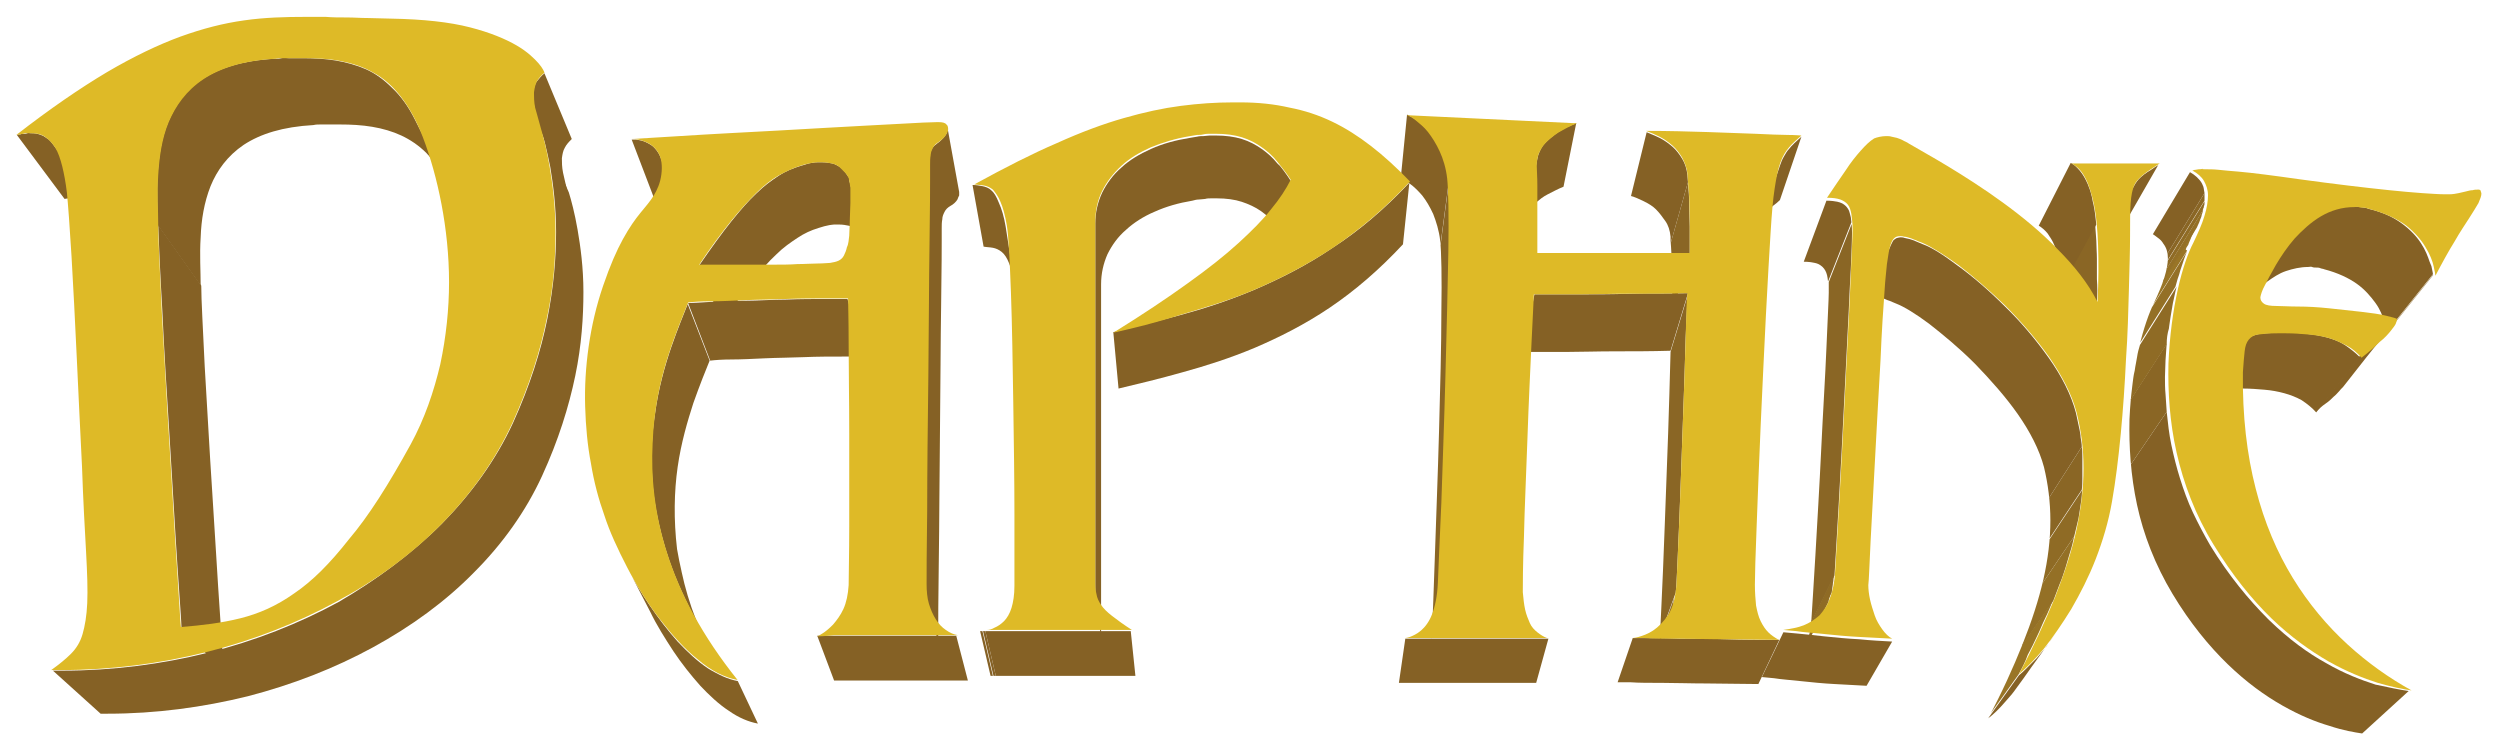 <svg enable-background="new 0 0 429.8 129.2" viewBox="0 0 429.8 129.2" xmlns="http://www.w3.org/2000/svg" xmlns:xlink="http://www.w3.org/1999/xlink"><clipPath id="a"><path d="m93.6 12.6 4.7 11.3c-.5.5-.9.9-1.2 1.5-.3.5-.4 1.1-.5 1.8 0 .7 0 1.5.2 2.5s.5 2.1.8 3.4l-4.8-11c-.4-1.4-.7-2.5-.9-3.5s-.3-1.8-.2-2.6c0-.7.2-1.3.5-1.9.5-.6.9-1.1 1.4-1.5z"/></clipPath><clipPath id="b"><path d="m9.1 24.8c2.7 3.6 5.4 7.3 8.1 10.9-.2-.3-.5-.6-.8-.8s-.6-.4-.9-.6-.7-.3-1-.3c-.4-.1-.8-.1-1.2-.1-.2 0-.3 0-.5 0s-.4 0-.5.1c-.2 0-.4.1-.6.1s-.4.1-.6.1l-8.2-11c.2-.1.4-.1.6-.1.2-.1.4-.1.6-.1s.4 0 .6-.1.4 0 .5 0c.4 0 .8 0 1.2.1s.7.2 1.1.4l.9.6c.2.2.5.5.7.8z"/></clipPath><clipPath id="c"><path d="m113.5 26.9c1.3 3.6 2.6 7.2 4 10.8-.3-.7-.7-1.2-1.1-1.6-.5-.4-1-.7-1.5-.8-.5-.2-1-.3-1.4-.3s-.6 0-.7 0l-4.2-11h.7s.9.1 1.4.3 1.1.5 1.6.9c.5.5.9 1 1.2 1.7z"/></clipPath><clipPath id="d"><path d="m71.3 20.5c1.9 3.7 3.7 7.4 5.6 11-1.1-2.1-2.3-3.8-3.6-5.2-1.3-1.3-2.8-2.3-4.3-3s-3.2-1.2-5-1.5-3.6-.4-5.6-.4c-.4 0-.7 0-1.1 0s-.7 0-1.1 0-.8 0-1.1 0c-.4 0-.8 0-1.2.1-5.3.3-9.1 1.5-12 3.4-2.8 1.9-4.6 4.4-5.7 7.1-1.1 2.8-1.6 5.8-1.7 8.8-.2 3 0 5.8 0 8.3l-7.4-10.4c0-2.5-.2-5.5 0-8.6s.6-6.2 1.8-9.1 3-5.5 5.9-7.4 6.9-3.2 12.4-3.5c.4 0 .8 0 1.2-.1s.8 0 1.2 0 .8 0 1.2 0 .8 0 1.1 0c2 0 4 .1 5.8.4s3.6.8 5.2 1.5 3.1 1.8 4.5 3.2c1.5 1.4 2.8 3.2 3.9 5.4z"/></clipPath><clipPath id="e"><path d="m146 31c.9 3.5 1.8 7.1 2.7 10.6v-.1-.1-.1-.1c-.2-.3-.4-.7-.6-1-.3-.3-.6-.6-.9-.8s-.8-.5-1.3-.6-1-.2-1.7-.2c-.2 0-.5 0-.8 0s-.6.1-.8.1c-.3.1-.6.1-.9.2s-.7.2-1 .3c-1.3.4-2.4.9-3.6 1.7s-2.4 1.6-3.7 2.9c-1.3 1.2-2.7 2.8-4.2 4.7s-3.2 4.3-5.2 7.1l-3.7-10.1c2-2.9 3.8-5.4 5.4-7.4s3-3.6 4.4-4.9c1.3-1.3 2.6-2.2 3.8-3s2.5-1.3 3.8-1.7c.4-.1.7-.2 1-.3s.7-.2 1-.2c.3-.1.6-.1.9-.1h.8c.7 0 1.2.1 1.7.2s.9.4 1.3.6.7.6.9.9.5.7.7 1v.1s0 .1 0 .1 0 .1 0 .1z"/></clipPath><clipPath id="f"><path d="m145.7 51.4 2.7 9.9c-.3 0-.5 0-.8 0s-.6 0-.9 0-.6 0-.9 0-.6 0-.9 0c-2.1 0-4.4 0-6.7.1s-4.6.1-6.7.2-4.1.2-5.7.2-2.9.1-3.7.2l-3.8-9.9c.8 0 2.2-.1 3.9-.2s3.8-.2 6-.2 4.6-.2 7-.2c2.4-.1 4.8-.1 7-.1h.9.9.9z"/></clipPath><clipPath id="g"><path d="m121.6 110.9c-.6-1.3-1.3-2.6-1.9-3.9-.7-1.3-1.3-2.7-2-4-2.9-6-4.5-11.8-5.3-17.1-.7-5.3-.6-10.3.1-14.7.6-4.4 1.7-8.3 2.8-11.5s2.2-5.8 2.9-7.5l3.8 9.8c-.7 1.7-1.7 4.2-2.8 7.3-1 3.1-2.1 6.8-2.7 11s-.7 9-.1 14.1c.9 5.2 2.4 10.7 5.2 16.5z"/></clipPath><clipPath id="h"><path d="m162.9 22c.7 3.7 1.3 7.3 2 11v.6c-.1.2-.2.4-.3.7-.1.2-.3.4-.5.6s-.5.4-.7.5c-.5.3-.8.6-1 1s-.4.8-.4 1.3c-.1.5-.1 1-.1 1.6v2.1s0 5-.1 11.1c-.1 6-.1 13.9-.2 21.7-.1 7.9-.1 15.9-.2 22.2s-.1 11-.1 12.1v.9s0 .6.1.9.1.6.1.8.1.5.2.8c0-.1-.1-.3-.1-.4-.3-1.2-.6-2.3-1-3.5-.4-1.3-.7-2.7-1.1-4-.1-.3-.1-.5-.2-.8s-.1-.6-.1-.8-.1-.6-.1-.9 0-.6 0-.9c0-1.2.1-6.1.1-12.6.1-6.6.1-14.9.2-23.1s.1-16.3.2-22.6.1-10.7.1-11.5 0-1.5 0-2.2c0-.6 0-1.2.1-1.7s.2-.9.4-1.3.6-.7 1-1c.3-.2.5-.4.7-.6s.4-.4.6-.7c.2-.2.3-.5.3-.7s.2-.4.1-.6z"/></clipPath><clipPath id="i"><path d="m27.2 38.7 7.4 10.4c0 2.4.3 7.6.6 14 .4 6.4.8 14.2 1.3 21.7s.9 14.9 1.3 20.5.6 9.6.7 10.3l-7.3-7.7c0-.7-.3-4.8-.7-10.7s-.8-13.5-1.3-21.3c-.5-7.9-1-15.9-1.3-22.6-.4-6.7-.6-12-.7-14.6z"/></clipPath><clipPath id="j"><path d="m164.4 109.3 2 7.7c-2.4 0-5 0-7.6 0s-5.1 0-7.3 0-4.2 0-5.6 0-2.3 0-2.5 0l-2.9-7.7h2.6s3.5 0 5.8 0h7.6z"/></clipPath><clipPath id="k"><path d="m93 22.1 4.8 11c.4 1.3 1 3.5 1.5 6.4s1 6.5 1 10.7-.3 9.1-1.4 14.4-2.9 11.1-5.7 17.2-6.8 11.7-11.7 16.6c-4.9 5-10.8 9.3-17.4 12.9s-13.8 6.4-21.5 8.4c-7.7 1.9-15.8 3-24.1 3-.1 0-.2 0-.3 0s-.2 0-.3 0-.2 0-.3 0-.2 0-.3 0l-8.2-7.4h.4s.2 0 .4 0h.4.4c8.6 0 17.1-1.1 25.1-3.1s15.6-5 22.4-8.7c6.5-3.8 12.6-8.3 17.8-13.5 5.1-5.2 9.3-11 12.2-17.3 2.9-6.4 4.8-12.4 5.9-17.9s1.5-10.5 1.5-14.9-.5-8.2-1-11.2c-.6-3-1.2-5.3-1.6-6.6z"/></clipPath><clipPath id="l"><path d="m111.8 105.2c-1.4-2.7-2.8-5.4-4.2-8.1 1.2 2.3 2.6 4.7 4.1 6.9s3.1 4.3 4.8 6.2c1.7 1.8 3.4 3.4 5.2 4.6 1.7 1.2 3.5 2 5.2 2.3l3.5 7.4c-1.6-.3-3.3-1-5-2.2-1.7-1.1-3.4-2.7-5-4.4-1.6-1.8-3.2-3.8-4.6-5.9-1.5-2.3-2.9-4.5-4-6.8z"/></clipPath><clipPath id="m"><path d="m262.3 38.1c.7-3.6 1.3-7.2 2-10.8.1-.6.3-1.1.6-1.7s.8-1.1 1.3-1.6c.6-.5 1.2-1 2-1.5s1.7-.9 2.8-1.4l-2.2 11c-1 .4-1.9.9-2.7 1.3s-1.4.9-2 1.4c-.5.5-1 1-1.3 1.5s-.4 1.2-.5 1.8z"/></clipPath><clipPath id="n"><path d="m302.4 39.2c1.2-3.6 2.4-7.2 3.6-10.7.2-.6.4-1.1.7-1.6s.5-.9.8-1.2c.3-.4.6-.7 1-1.1s.8-.7 1.2-1.1l-3.7 10.9c-.4.4-.8.7-1.2 1s-.7.7-1 1-.6.7-.8 1.2-.4 1-.6 1.6z"/></clipPath><clipPath id="o"><path d="m361.1 42.2c2-3.5 4-7.1 6-10.6.2-.3.4-.6.6-.8s.5-.5.9-.8.7-.5 1.2-.8c.4-.3.9-.6 1.5-1l-6.2 10.8c-.5.4-1 .7-1.4 1s-.8.5-1.1.8c-.3.2-.6.5-.8.7-.4.1-.6.4-.7.7z"/></clipPath><clipPath id="p"><path d="m172.9 39 1.6 10.3c-.3-1.7-.6-3-1-4s-.8-1.6-1.3-2-1-.6-1.5-.7-1.1-.1-1.6-.2l-1.9-10.6c.6 0 1.1.1 1.7.2.5.1 1.1.3 1.5.7.5.4.9 1.1 1.3 2.1.5 1.1.9 2.4 1.2 4.2z"/></clipPath><clipPath id="q"><path d="m290.5 43.6-3 10.2c0-.1 0-.7 0-1.6s0-2.1 0-3.5c0-1.3 0-2.8-.1-4.2s-.1-2.7-.3-3.8c-.1-1.1-.4-2-.9-2.7s-1-1.4-1.6-2-1.3-1-2.1-1.4-1.5-.7-2.2-.9l2.7-11c.7.3 1.5.6 2.3 1s1.5.9 2.2 1.5 1.2 1.3 1.7 2.1.8 1.8.9 2.8c.1 1.1.2 2.5.3 3.9s.1 3 .1 4.4v3.6z"/></clipPath><clipPath id="r"><path d="m385.1 53.8c2.3-3.4 4.7-6.8 7-10.2.7-1 1.4-1.9 2.3-2.9.8-.9 1.8-1.8 2.8-2.6s2.1-1.4 3.3-1.9 2.5-.7 3.9-.7h.7c.2 0 .5 0 .7.1.2 0 .5.1.7.1s.5.1.7.2c2.6.6 4.6 1.6 6.1 2.8 1.5 1.1 2.6 2.4 3.3 3.7.7 1.2 1.1 2.4 1.4 3.3.2.9.3 1.5.3 1.6l-8 10c0-.1 0-.7-.3-1.5-.2-.8-.6-2-1.3-3.1-.7-1.2-1.7-2.4-3.2-3.5s-3.4-2.1-5.9-2.7c-.2-.1-.5-.1-.7-.2s-.5-.1-.7-.1-.5 0-.7-.1-.4 0-.7 0c-1.3 0-2.6.3-3.8.7s-2.2 1.1-3.2 1.8-1.9 1.6-2.7 2.5c-.7.8-1.4 1.8-2 2.7z"/></clipPath><clipPath id="s"><path d="m290.2 50.4-3 9.9c-3.4.1-6.6.1-9.6.1s-5.7.1-7.9.1c-2.3 0-4.2 0-5.5 0s-2.2 0-2.3 0l1.9-9.9h2.4 5.7c2.4 0 5.2 0 8.3-.1s6.5 0 10-.1z"/></clipPath><clipPath id="t"><path d="m360.5 51.9-5.8 9.9c.2-3.6.2-6.7.1-9.3-.1-2.7-.3-4.9-.7-6.8s-.8-3.3-1.5-4.5c-.6-1.1-1.4-1.9-2.3-2.4l5.7-10.8c.9.5 1.7 1.3 2.4 2.5.6 1.2 1.2 2.7 1.5 4.6.4 1.9.6 4.3.7 7 .1 2.9.1 6.1-.1 9.8z"/></clipPath><clipPath id="u"><path d="m242.3 31.4-1.1 10.6c-4.1 4.4-8.3 8-12.6 10.9s-8.7 5.1-12.9 6.9c-4.3 1.8-8.4 3.1-12.4 4.2-3.9 1.1-7.6 2-11 2.8l-.9-9.7c3.5-.9 7.3-1.8 11.4-2.9s8.4-2.5 12.9-4.4c4.4-1.9 9-4.2 13.4-7.2 4.5-2.9 8.9-6.6 13.2-11.2z"/></clipPath><clipPath id="v"><path d="m410.7 56.6c-2.6 3.2-5.2 6.5-7.7 9.7-.2.3-.5.5-.8.9-.3.3-.6.7-1 1-.4.4-.8.8-1.4 1.2s-1.1.9-1.7 1.4l7.5-9.5c.7-.5 1.3-1 1.8-1.5s1-.9 1.4-1.3.8-.8 1.1-1.1c.4-.2.6-.5.8-.8z"/></clipPath><clipPath id="w"><path d="m379.3 68.1c2.3-3.2 4.5-6.4 6.8-9.6.2-.3.4-.5.7-.6.3-.2.6-.3 1-.4s.9-.1 1.5-.2c.6 0 1.2-.1 2-.1h.4s.2 0 .4 0 .2 0 .3 0 .2 0 .3 0c1.3 0 2.6 0 3.8.2 1.2.1 2.4.3 3.5.6s2.2.7 3.1 1.3 1.8 1.3 2.6 2.1l-7.5 9.5c-.7-.8-1.6-1.5-2.5-2.1-.9-.5-1.9-.9-3-1.2s-2.2-.5-3.4-.6-2.4-.2-3.6-.2c-.1 0-.2 0-.3 0s-.2 0-.3 0-.2 0-.3 0-.2 0-.3 0c-.7 0-1.3 0-1.9.1-.5 0-1 .1-1.4.2s-.7.2-1 .4c-.5.2-.7.3-.9.6z"/></clipPath><clipPath id="x"><path d="m189.3 109.8c-.3-2.7-.7-5.3-1-8 0-.1 0-.3 0-.4s0-.3 0-.4c0-.2 0-.3 0-.5s0-.3 0-.5c0 0 0-3.5 0-8.7s0-12.2 0-19.4 0-14.6 0-20.7 0-10.9 0-12.8.4-3.7 1.2-5.4c.8-1.6 1.9-3.1 3.3-4.3 1.4-1.3 3.1-2.3 5.1-3.2s4.2-1.5 6.7-1.9c.4-.1.8-.1 1.2-.2s.8-.1 1.1-.1.7-.1 1.1-.1h1c1.7 0 3.2.2 4.5.6s2.4 1 3.4 1.7 1.9 1.5 2.7 2.5c.8.9 1.6 2 2.3 3.1l-.3 10.7c-.7-1-1.4-2-2.2-2.9s-1.6-1.7-2.6-2.4-2.1-1.2-3.3-1.6-2.7-.6-4.3-.6c-.3 0-.6 0-1 0-.3 0-.7 0-1 .1-.3 0-.7.1-1.1.1s-.7.1-1.1.2c-2.4.4-4.5 1-6.5 1.9-1.9.8-3.6 1.9-4.9 3.1-1.4 1.2-2.4 2.6-3.2 4.2-.7 1.6-1.1 3.3-1.1 5.2v12.3 20 18.7 8.3.5.4.4c0-.2 0-.1 0 .1z"/></clipPath><clipPath id="y"><path d="m247.2 102.8c-.4 2.6-.9 5.3-1.3 7.9 0-.2.1-.4.1-.5s0-.4.1-.6c0-.2 0-.4.1-.6s0-.4 0-.6c.1-2.2.3-7.1.5-13.3s.5-13.6.7-21 .4-14.6.4-20.5c.1-5.9 0-10.4-.2-12.1-.2-1.8-.7-3.3-1.2-4.6-.6-1.3-1.2-2.3-1.9-3.2-.7-.8-1.4-1.5-2.1-2-.6-.5-1.2-.8-1.6-.9l1.1-11.1c.4.2 1 .5 1.7 1s1.4 1.2 2.1 2c.7.9 1.4 2 2 3.3s1.1 2.9 1.3 4.7.3 6.5.2 12.6-.2 13.7-.5 21.3c-.2 7.7-.5 15.4-.7 21.8s-.5 11.5-.6 13.8v.7c0 .2 0 .4-.1.6 0 .2 0 .4-.1.6z"/></clipPath><clipPath id="z"><path d="m314 104.3c-1.3 2.6-2.6 5.2-4 7.9.2-.3.3-.7.5-1.1s.3-.8.4-1.3.2-.9.3-1.4.1-1.1.2-1.6c.1-1.8.4-6 .7-11.3s.7-11.8 1-18.2.7-12.6.9-17.5.4-8.5.4-9.5-.1-1.8-.2-2.5-.3-1.2-.6-1.6-.7-.7-1.3-.9-1.3-.3-2.2-.3l3.9-10.5c.9 0 1.7.1 2.3.3s1 .5 1.3.9.5 1 .6 1.7.2 1.6.2 2.6-.1 4.7-.4 9.8c-.2 5.1-.6 11.6-.9 18.2s-.7 13.4-1 18.9c-.3 5.6-.6 9.9-.7 11.8 0 .6-.1 1.2-.2 1.7s-.2 1-.3 1.5-.2.9-.4 1.3-.3.7-.5 1.1z"/></clipPath><clipPath id="A"><path d="m287.6 104.3c-1 2.6-1.9 5.2-2.9 7.9.1-.2.2-.5.2-.8.1-.3.1-.5.2-.8s.1-.6.1-.9.1-.6.1-1c.1-2 .3-6 .5-10.8s.4-10.4.6-15.8.4-10.6.5-14.6.2-6.7.2-7.2l3-9.9c0 .5-.1 3.4-.3 7.5-.1 4.1-.3 9.6-.5 15.2s-.4 11.5-.6 16.4c-.2 5-.4 9.1-.5 11.2 0 .3-.1.7-.1 1s-.1.6-.2.9-.1.6-.2.9c.1.3 0 .5-.1.8z"/></clipPath><clipPath id="B"><path d="m194.4 108.5.8 7.7c-1.1 0-2.9 0-5.1 0s-4.7 0-7.1 0-4.9 0-7 0-3.8 0-4.8 0l-1.8-7.7h5 7.3 7.4z"/></clipPath><clipPath id="C"><path d="m169.4 108.5 1.8 7.7h-.1s-.1 0-.1 0h-.1s-.1 0-.1 0l-1.8-7.7h.1.1.1z"/></clipPath><clipPath id="D"><path d="m168.9 108.5 1.8 7.7c-.1 0-.1 0-.2 0s-.1 0-.1 0-.1 0-.1 0l-1.8-7.7h.1.1z"/></clipPath><clipPath id="E"><path d="m266.2 109.8-2.1 7.6c-3 0-5.9 0-8.6 0s-5.3 0-7.4 0c-2.2 0-4 0-5.3 0s-2.1 0-2.3 0l1.1-7.6h2.4 5.5 7.7s5.9 0 9 0z"/></clipPath><clipPath id="F"><path d="m325.3 110.3-4.4 7.6c-1.6-.1-3.5-.2-5.5-.3s-3.9-.3-5.8-.5c-1.8-.2-3.4-.3-4.6-.5-1.2-.1-2-.2-2.1-.2l3.7-7.7c.1 0 1 .1 2.2.2 1.3.1 2.9.3 4.8.5s4 .4 6 .5c2 .2 3.9.3 5.7.4z"/></clipPath><clipPath id="G"><path d="m305.9 110-3.6 7.6c-3.1 0-6.1-.1-8.9-.1s-5.4-.1-7.6-.1-4.1 0-5.4-.1c-1.3 0-2.2 0-2.3 0l2.6-7.6h2.4c1.4 0 3.3 0 5.7.1 2.3 0 5 0 8 .1 2.7.1 5.9.1 9.1.1z"/></clipPath><clipPath id="H"><path d="m353.4 108.9c-1.8 2.6-3.7 5.1-5.5 7.7-.6.8-1.1 1.5-1.6 2.2s-1.1 1.3-1.6 1.9-1 1.1-1.5 1.6-1 .9-1.4 1.2l5.3-7.4c.5-.4.9-.8 1.4-1.3l1.6-1.6s1.1-1.3 1.7-2c.5-.8 1-1.5 1.6-2.3z"/></clipPath><clipPath id="I"><path d="m320.7 52.3c1.5-3.4 2.9-6.8 4.4-10.2.1-.2.2-.4.3-.6s.2-.3.4-.4c.1-.1.3-.2.4-.2s.3-.1.5-.1.5 0 .7.1c.3.1.6.1.9.2s.7.2 1.1.4.8.3 1.2.5c1.4.5 3.5 1.8 6 3.7 2.5 1.8 5.3 4.2 8.1 7 2.8 2.7 5.4 5.8 7.6 8.9s3.9 6.4 4.7 9.5 1.2 6.3 1.2 9.6-.4 6.8-1.2 10.5-2.1 7.6-3.7 11.7-3.7 8.5-6.2 13.2l-5.3 7.4c2.4-4.5 4.3-8.7 5.9-12.7s2.8-7.7 3.6-11.2 1.2-6.9 1.2-10.1-.4-6.3-1.1-9.2c-.8-3-2.4-6.1-4.5-9.1s-4.7-5.9-7.3-8.6c-2.6-2.6-5.4-4.9-7.7-6.7-2.4-1.8-4.4-3-5.7-3.5-.4-.2-.8-.3-1.2-.5-.4-.1-.7-.3-1-.4s-.6-.2-.9-.2c-.3-.1-.5-.1-.7-.1s-.3 0-.5.1c-.2 0-.3.1-.4.2s-.2.2-.4.4c-.2.1-.3.2-.4.4z"/></clipPath><clipPath id="J"><path d="m414.1 118.8-8 7.3c-1.3-.2-3.2-.5-5.6-1.3-2.4-.7-5.1-1.8-8.1-3.5s-6.2-4-9.4-7.1-6.5-7.1-9.5-12.1-5-10.2-6.1-15.3-1.4-10.1-1.3-14.7c.2-4.6.8-8.8 1.6-12.2s1.8-6.2 2.6-7.8c.8-1.7 1.4-3.1 1.8-4.4s.6-2.4.6-3.3-.2-1.7-.7-2.4-1.1-1.2-1.9-1.7l6.4-10.7c.9.5 1.5 1.1 2 1.8s.7 1.5.7 2.5-.2 2.1-.6 3.5c-.4 1.3-1 2.8-1.9 4.6-.8 1.7-1.8 4.5-2.7 8.1-.8 3.6-1.5 7.9-1.6 12.7-.2 4.8.2 10 1.4 15.3s3.2 10.7 6.4 15.9 6.6 9.3 9.9 12.6c3.4 3.3 6.7 5.7 9.8 7.4 3.1 1.8 6 2.9 8.5 3.7 2.3.5 4.3.9 5.7 1.1z"/></clipPath><g enable-background="new"><g clip-path="url(#a)" enable-background="new"><path d="m93.6 12.6 4.7 11.3c-.5.5-.9.9-1.2 1.5-.3.5-.4 1.1-.5 1.8 0 .7 0 1.5.2 2.5s.5 2.1.8 3.4l-4.8-11c-.4-1.4-.7-2.5-.9-3.5s-.3-1.8-.2-2.6c0-.7.2-1.3.5-1.9.5-.6.9-1.1 1.4-1.5" fill="#856125"/></g><g clip-path="url(#b)" enable-background="new"><path d="m9.1 24.8 8.1 10.9c-.2-.3-.5-.6-.8-.8s-.6-.4-.9-.6-.7-.3-1-.3c-.4-.1-.8-.1-1.2-.1-.2 0-.3 0-.5 0s-.4 0-.5.1c-.2 0-.4.1-.6.1s-.4.1-.6.1l-8.2-11c.2-.1.4-.1.6-.1.2-.1.4-.1.6-.1s.4 0 .6-.1.4 0 .5 0c.4 0 .8 0 1.2.1s.7.2 1.1.4l.9.6c.2.2.5.5.7.8" fill="#856125"/></g><g clip-path="url(#c)" enable-background="new"><path d="m113.5 26.9 4 10.8c-.3-.7-.7-1.2-1.1-1.6-.5-.4-1-.7-1.5-.8-.5-.2-1-.3-1.4-.3s-.6 0-.7 0l-4.2-11h.7s.9.1 1.4.3 1.1.5 1.6.9c.5.5.9 1 1.2 1.7" fill="#856125"/></g><g clip-path="url(#d)" enable-background="new"><path d="m71.3 20.5 5.6 11c-1.1-2.1-2.3-3.8-3.6-5.2-1.3-1.3-2.8-2.3-4.3-3s-3.2-1.2-5-1.5-3.6-.4-5.6-.4c-.4 0-.7 0-1.1 0s-.7 0-1.1 0-.8 0-1.1 0c-.4 0-.8 0-1.2.1-5.3.3-9.1 1.5-12 3.4-2.8 1.9-4.6 4.4-5.7 7.1-1.1 2.8-1.6 5.8-1.7 8.8-.2 3 0 5.8 0 8.3l-7.4-10.4c0-2.5-.2-5.5 0-8.6s.6-6.2 1.8-9.1 3-5.5 5.9-7.4 6.9-3.2 12.4-3.5c.4 0 .8 0 1.2-.1s.8 0 1.2 0 .8 0 1.2 0 .8 0 1.1 0c2 0 4 .1 5.8.4s3.6.8 5.2 1.5 3.1 1.8 4.5 3.2c1.5 1.4 2.8 3.2 3.9 5.4" fill="#856125"/></g><g clip-path="url(#e)" enable-background="new"><path d="m146 31 2.7 10.6v-.1-.1-.1-.1c-.2-.3-.4-.7-.6-1-.3-.3-.6-.6-.9-.8s-.8-.5-1.3-.6-1-.2-1.7-.2c-.2 0-.5 0-.8 0s-.6.1-.8.1c-.3.1-.6.1-.9.2s-.7.2-1 .3c-1.3.4-2.4.9-3.6 1.7s-2.4 1.6-3.7 2.9c-1.3 1.2-2.7 2.8-4.2 4.7s-3.2 4.3-5.2 7.1l-3.7-10.1c2-2.9 3.8-5.4 5.4-7.4s3-3.6 4.4-4.9c1.3-1.3 2.6-2.2 3.8-3s2.5-1.3 3.8-1.7c.4-.1.7-.2 1-.3s.7-.2 1-.2c.3-.1.6-.1.9-.1h.8c.7 0 1.2.1 1.7.2s.9.4 1.3.6.7.6.9.9.5.7.7 1v.1s0 .1 0 .1 0 .1 0 .1z" fill="#856125"/></g><g clip-path="url(#f)" enable-background="new"><path d="m145.7 51.4 2.7 9.9c-.3 0-.5 0-.8 0s-.6 0-.9 0-.6 0-.9 0-.6 0-.9 0c-2.1 0-4.4 0-6.7.1s-4.6.1-6.7.2-4.1.2-5.7.2-2.9.1-3.7.2l-3.8-9.9c.8 0 2.2-.1 3.9-.2s3.8-.2 6-.2 4.6-.2 7-.2c2.4-.1 4.8-.1 7-.1h.9.9.9z" fill="#856125"/></g><g clip-path="url(#g)" enable-background="new"><path d="m118.3 52.1 3.8 9.9c-.7 1.7-1.7 4.2-2.8 7.3-1 3.1-2.1 6.8-2.7 11s-.7 9-.1 14.1c.7 5.1 2.2 10.7 5.1 16.5l-3.8-7.9c-2.9-6-4.5-11.8-5.3-17.1-.7-5.3-.6-10.3.1-14.7.6-4.4 1.7-8.3 2.8-11.5s2.2-5.8 2.9-7.6" fill="#856125"/></g><g clip-path="url(#h)" enable-background="new"><path d="m162.9 22 2 11v.6c-.1.2-.2.4-.3.7-.1.2-.3.4-.5.6s-.5.4-.7.5c-.5.3-.8.6-1 1s-.4.8-.4 1.3c-.1.5-.1 1-.1 1.6v2.1s0 5-.1 11.1c-.1 6-.1 13.9-.2 21.7-.1 7.9-.1 15.9-.2 22.2s-.1 11-.1 12.1v.9s0 .6.1.9.1.6.1.8.1.5.2.8l-2.2-7.9c-.1-.3-.1-.5-.2-.8s-.1-.6-.1-.8-.1-.6-.1-.9 0-.6 0-.9c0-1.2.1-6.1.1-12.6.1-6.6.1-14.9.2-23.1s.1-16.3.2-22.6.1-10.7.1-11.5 0-1.5 0-2.2c0-.6 0-1.2.1-1.7s.2-.9.4-1.3.6-.7 1-1c.3-.2.5-.4.7-.6s.4-.4.6-.7c.2-.2.3-.5.3-.7s.2-.4.1-.6" fill="#856125"/></g><g clip-path="url(#i)" enable-background="new"><path d="m27.2 38.7 7.4 10.4c0 2.4.3 7.6.6 14 .4 6.4.8 14.2 1.3 21.7s.9 14.9 1.3 20.5.6 9.6.7 10.3l-7.3-7.7c0-.7-.3-4.8-.7-10.7s-.8-13.5-1.3-21.3c-.5-7.9-1-15.9-1.3-22.6-.4-6.7-.6-12-.7-14.6" fill="#856125"/></g><g clip-path="url(#j)" enable-background="new"><path d="m164.4 109.3 2 7.7c-2.4 0-5 0-7.6 0s-5.1 0-7.3 0-4.2 0-5.6 0-2.3 0-2.5 0l-2.9-7.7h2.6s3.5 0 5.8 0h7.6z" fill="#856125"/></g><g clip-path="url(#k)" enable-background="new"><path d="m93 22.1 4.8 11c.4 1.3 1 3.5 1.5 6.4s1 6.5 1 10.7-.3 9.1-1.4 14.4-2.9 11.1-5.7 17.2-6.8 11.7-11.7 16.6c-4.9 5-10.8 9.3-17.4 12.9s-13.8 6.4-21.5 8.4c-7.7 1.9-15.8 3-24.1 3-.1 0-.2 0-.3 0s-.2 0-.3 0-.2 0-.3 0-.2 0-.3 0l-8.2-7.4h.4s.2 0 .4 0h.4.4c8.6 0 17.1-1.1 25.1-3.1s15.6-5 22.4-8.7c6.5-3.8 12.6-8.3 17.8-13.5 5.1-5.2 9.3-11 12.2-17.3 2.9-6.4 4.8-12.4 5.9-17.9s1.5-10.5 1.5-14.9-.5-8.2-1-11.2c-.6-3-1.2-5.3-1.6-6.6" fill="#856125"/></g><path d="m93 22.1c.4 1.4 1 3.6 1.5 6.6s1 6.8 1 11.2-.3 9.4-1.5 14.9c-1.1 5.5-3 11.5-5.9 17.9-2.9 6.3-7 12.1-12.1 17.3s-11.2 9.7-18.1 13.4c-6.8 3.7-14.4 6.7-22.4 8.7s-16.5 3.1-25.1 3.1c-.1 0-.2 0-.4 0-.1 0-.2 0-.4 0-.1 0-.2 0-.4 0s-.2 0-.4 0c1.4-1 2.5-1.9 3.4-2.8s1.6-2 2-3.4.7-3.1.8-5.3c.1-2.3 0-5.1-.2-8.8-.2-3.6-.5-8.8-.7-14.7-.3-5.8-.6-12.4-.9-18.7s-.6-12.4-.9-17.4-.6-9-.8-11c-.2-1.7-.5-3.3-.8-4.5s-.7-2.4-1.2-3.2-1.1-1.4-1.8-1.9-1.6-.6-2.6-.6c-.2 0-.4 0-.5 0-.2 0-.4 0-.6.1-.2 0-.4.1-.6.1s-.4.1-.6.1c5.8-4.5 10.9-8 15.6-10.8 4.6-2.7 8.8-4.7 12.6-6.1 3.9-1.4 7.4-2.3 11-2.8 3.5-.5 7-.6 10.6-.6h3.4c1.2.1 2.3.1 3.6.1s2.4.1 3.7.1 2.6.1 3.9.1c5.6.1 10.1.6 13.6 1.5s6.1 2 8 3.1 3.1 2.3 3.8 3.1 1 1.5 1 1.6c-.6.5-1 1-1.3 1.5-.3.6-.4 1.2-.5 1.9 0 .7 0 1.6.2 2.6.3 1 .6 2.2 1 3.6zm-22.4 54.3c2.4-4.4 4-9.1 5.1-13.8 1-4.7 1.5-9.5 1.5-14.1s-.5-9.2-1.3-13.4-1.9-8.1-3.2-11.5c-1.1-2.9-2.4-5.2-3.8-7s-3-3.2-4.7-4.1c-1.7-1-3.6-1.6-5.6-2s-4.2-.5-6.5-.5c-.4 0-.8 0-1.1 0s-.8 0-1.2 0-.8 0-1.2 0-.8 0-1.2.1c-5.5.3-9.5 1.6-12.4 3.5-3 2-4.8 4.6-6 7.4-1.2 2.9-1.6 6-1.8 9.1s0 6.1 0 8.6.3 7.9.6 14.6c.4 6.7.8 14.7 1.3 22.5s.9 15.5 1.3 21.3c.4 5.9.6 10 .7 10.7 3.7-.3 7-.7 10.2-1.5s6.2-2.1 9.3-4.3c3.1-2.1 6.1-5.1 9.4-9.3 3.4-4 6.8-9.4 10.6-16.3" fill="#deba27"/><g clip-path="url(#l)" enable-background="new"><path d="m126.8 117 3.5 7.4c-1.6-.3-3.3-1-5-2.2-1.7-1.1-3.4-2.7-5-4.4-1.6-1.8-3.2-3.8-4.6-5.9s-2.8-4.4-3.9-6.6l-4.2-8.1c1.2 2.3 2.6 4.7 4.1 6.9s3.1 4.3 4.8 6.2c1.7 1.8 3.4 3.4 5.2 4.6 1.6 1 3.4 1.8 5.1 2.1" fill="#856125"/></g><path d="m140.5 109.4c.1 0 .4-.2.9-.5s1.1-.8 1.8-1.5c.6-.7 1.3-1.6 1.8-2.7s.8-2.5.9-4.1c0-1.6.1-5.3.1-10.1 0-4.7 0-10.4 0-16s-.1-11-.1-15.3c0-4.2-.1-7.2-.1-7.9-.3 0-.6 0-.9 0s-.6 0-.9 0-.6 0-.9 0-.6 0-.9 0c-2.2 0-4.6 0-7 .1s-4.8.1-7 .2-4.3.2-6 .2-3.1.1-3.9.2c-.8 2.1-2.2 5.3-3.5 9.4s-2.4 9.1-2.6 14.8c-.3 5.7.3 12.1 2.5 18.9 2.2 6.9 6 14.2 12.1 21.8-2.2-.4-4.6-1.6-6.8-3.5-2.3-1.8-4.5-4.3-6.6-7s-4-5.8-5.6-8.9-3-6.1-3.9-8.9c-1-2.8-1.8-5.8-2.3-8.9-.6-3.1-.9-6.4-1-9.8s.1-6.8.6-10.3 1.3-7 2.5-10.5 2.3-6 3.4-8 2.1-3.4 3-4.5 1.7-2 2.3-3 1.1-2.1 1.3-3.6 0-2.7-.4-3.5-1-1.4-1.7-1.8-1.4-.6-1.9-.7-1-.1-1.1-.1c5.3-.3 11-.7 16.7-1s11.3-.6 16.3-.9 9.5-.5 12.9-.7 5.7-.3 6.5-.3h.1s.1 0 .1 0h.1s.1 0 .1 0c.6 0 1.1.1 1.3.4.3.2.3.6.3.9s-.3.8-.5 1.1c-.3.4-.7.7-1.1 1-.5.3-.8.6-1 1s-.4.8-.4 1.3c-.1.5-.1 1.1-.1 1.7v2.2c0 .8 0 5.2-.1 11.5s-.1 14.4-.2 22.6-.2 16.5-.2 23.1c-.1 6.6-.1 11.4-.1 12.6s.1 2.4.4 3.4.7 1.9 1.2 2.7 1.1 1.4 1.7 1.8c.7.5 1.4.8 2.1.9-2.5 0-5.2 0-7.9 0s-5.3 0-7.6 0-4.3 0-5.8 0c-1.7.2-2.7.2-2.9.2zm5.5-68.9c0-.8.1-1.7.1-2.7s.1-2 .1-2.9 0-1.9 0-2.6c-.1-.8-.2-1.3-.3-1.7-.2-.4-.4-.7-.7-1s-.6-.6-.9-.9c-.4-.3-.8-.5-1.3-.6s-1.1-.2-1.7-.2c-.3 0-.5 0-.8 0s-.6.1-.9.1c-.3.1-.6.1-1 .2s-.7.2-1 .3c-1.3.4-2.5 1-3.8 1.7-1.2.7-2.5 1.7-3.8 3s-2.8 2.9-4.4 4.9-3.4 4.4-5.4 7.4h1.8s1.3 0 1.9 0h2 2 4.8c1.6 0 3.1 0 4.4-.1 1.3 0 2.5-.1 3.5-.1s1.7-.1 2.1-.1c.6-.1 1.1-.2 1.5-.4s.7-.5.9-.9.4-.9.5-1.4c.3-.6.3-1.3.4-2" fill="#deba27"/></g><g enable-background="new"><g clip-path="url(#m)" enable-background="new"><path d="m271.1 21.1-2.2 11c-1 .4-1.9.9-2.7 1.3s-1.4.9-2 1.4c-.5.5-1 1-1.3 1.5s-.5 1.1-.6 1.6l2-10.8c.1-.6.3-1.1.6-1.7s.8-1.1 1.3-1.6c.6-.5 1.2-1 2-1.5.9-.3 1.8-.7 2.9-1.2" fill="#856125"/></g><g clip-path="url(#n)" enable-background="new"><path d="m309.8 23.4-3.8 11c-.4.4-.8.7-1.2 1s-.7.7-1 1-.6.7-.8 1.2-.5 1-.7 1.6l3.6-10.7c.2-.6.4-1.1.7-1.6s.5-.9.8-1.2c.3-.4.6-.7 1-1.1s.9-.8 1.4-1.2" fill="#856125"/></g><g clip-path="url(#o)" enable-background="new"><path d="m371.2 28.1-6.2 10.8c-.5.4-1 .7-1.4 1s-.8.5-1.1.8c-.3.2-.6.5-.8.7-.2.3-.4.5-.6.8l6-10.6c.2-.3.4-.6.6-.8s.5-.5.9-.8.7-.5 1.2-.8c.4-.4.9-.7 1.4-1.1" fill="#856125"/></g><g clip-path="url(#p)" enable-background="new"><path d="m172.9 39 1.6 10.3c-.3-1.7-.6-3-1-4s-.8-1.6-1.3-2-1-.6-1.5-.7-1.1-.1-1.6-.2l-1.9-10.6c.6 0 1.1.1 1.7.2.5.1 1.1.3 1.5.7.5.4.9 1.1 1.3 2.1.5 1.1.9 2.4 1.2 4.2" fill="#856125"/></g><g clip-path="url(#q)" enable-background="new"><path d="m290.5 43.6-3 10.2c0-.1 0-.6 0-1.4s0-1.8 0-3 0-2.5-.1-3.8c0-1.3-.1-2.6-.2-3.7l3-10.6c.1 1.1.2 2.5.2 3.8s.1 2.7.1 3.9v3.1s0 1.4 0 1.5" fill="#8a6625"/><path d="m290.2 31.3-3 10.6c0-.1 0-.2 0-.3s0-.2 0-.3 0-.2 0-.3 0-.2 0-.3c-.1-1.1-.4-2-.9-2.7s-1-1.4-1.6-2-1.3-1-2.1-1.4-1.5-.7-2.2-.9l2.7-11c.7.3 1.5.6 2.3 1s1.5.9 2.2 1.5 1.2 1.3 1.7 2.1.8 1.8.9 2.8v.3.3s0 .2 0 .3 0 .1 0 .3" fill="#856125"/></g><g clip-path="url(#r)" enable-background="new"><path d="m418.3 47.3-8 10s0 0 0-.1l8-10v.1s0-.1 0 0c0-.1 0-.1 0 0z" fill="#8a6625"/><path d="m418.3 47.1-8 10c0-.3-.1-1-.4-1.9s-.7-2-1.5-3.1-1.8-2.3-3.2-3.3-3.3-1.9-5.6-2.5c-.2-.1-.5-.1-.7-.2s-.5-.1-.7-.1-.5 0-.7-.1-.4 0-.7 0c-1.3 0-2.6.3-3.8.7s-2.2 1.1-3.2 1.8-1.9 1.6-2.7 2.5-1.5 1.8-2.2 2.8l7-10.2c.7-1 1.4-1.9 2.3-2.9.8-.9 1.8-1.8 2.8-2.6s2.1-1.4 3.3-1.9 2.5-.7 3.9-.7h.7c.2 0 .5 0 .7.1.2 0 .5.1.7.1s.5.1.7.2c2.5.6 4.4 1.5 5.9 2.6s2.6 2.3 3.3 3.4c.8 1.2 1.2 2.3 1.5 3.2.5 1.1.6 1.8.6 2.1" fill="#856125"/></g><g clip-path="url(#s)" enable-background="new"><path d="m290.2 50.4-3 9.9c-3.4.1-6.6.1-9.6.1s-5.7.1-7.9.1c-2.3 0-4.2 0-5.5 0s-2.2 0-2.3 0l1.9-9.9h2.4 5.7c2.4 0 5.2 0 8.3-.1s6.5 0 10-.1" fill="#856125"/></g><g clip-path="url(#t)" enable-background="new"><path d="m360.5 51.9-5.8 9.9c.1-1.3.1-2.5.1-3.7s0-2.3 0-3.4 0-2.1-.1-3c0-.9-.1-1.8-.2-2.7l5.7-10.4c.1.9.1 1.8.2 2.8 0 1 .1 2 .1 3.1v3.5c.1 1.3.1 2.5 0 3.9" fill="#8a6625"/><path d="m360.4 38.6-5.7 10.4c-.1-1.4-.3-2.7-.6-3.9-.2-1.1-.5-2.1-.9-2.9-.3-.8-.8-1.5-1.2-2.1-.5-.6-1-1-1.5-1.3l5.5-10.8c.6.3 1.1.8 1.6 1.4s.9 1.3 1.3 2.2.7 1.9.9 3.1c.3 1.1.5 2.4.6 3.9" fill="#856125"/></g><g clip-path="url(#u)" enable-background="new"><path d="m242.3 31.4-1.1 10.6c-4.1 4.4-8.3 8-12.6 10.9s-8.7 5.1-12.9 6.9c-4.3 1.8-8.4 3.1-12.4 4.2-3.9 1.1-7.6 2-11 2.8l-.9-9.7c3.5-.9 7.3-1.8 11.4-2.9s8.4-2.5 12.9-4.4c4.4-1.9 9-4.2 13.4-7.2 4.5-2.9 8.9-6.6 13.2-11.2" fill="#856125"/></g><g clip-path="url(#v)" enable-background="new"><path d="m410.7 56.6-7.7 9.7c-.2.3-.5.5-.8.9-.3.3-.6.7-1 1-.4.4-.8.8-1.4 1.2s-1.1.9-1.7 1.4l7.5-9.5c.7-.5 1.3-1 1.8-1.5s1-.9 1.4-1.3.8-.8 1.1-1.1c.4-.2.6-.5.8-.8" fill="#856125"/></g><g clip-path="url(#w)" enable-background="new"><path d="m405.7 61.4-7.5 9.5c-.7-.8-1.6-1.5-2.5-2.1-.9-.5-1.9-.9-3-1.2s-2.2-.5-3.4-.6-2.4-.2-3.6-.2c-.1 0-.2 0-.3 0s-.2 0-.3 0-.2 0-.3 0-.2 0-.3 0c-.7 0-1.3 0-1.9.1-.5 0-1 .1-1.4.2s-.7.2-1 .4-.5.4-.7.6l6.8-9.6c.2-.3.4-.5.7-.6.3-.2.6-.3 1-.4s.9-.1 1.5-.2c.6 0 1.2-.1 2-.1h.4s.2 0 .4 0 .2 0 .3 0 .2 0 .3 0c1.3 0 2.6 0 3.8.2 1.2.1 2.4.3 3.5.6s2.2.7 3.1 1.3 1.6 1.2 2.4 2.1" fill="#856125"/></g><g clip-path="url(#x)" enable-background="new"><path d="m221.9 30.9-.3 10.7c-.7-1-1.4-2-2.2-2.9s-1.6-1.7-2.6-2.4-2.1-1.2-3.3-1.6-2.7-.6-4.3-.6c-.3 0-.6 0-1 0-.3 0-.7 0-1 .1-.3 0-.7.1-1.1.1s-.7.1-1.1.2c-2.4.4-4.5 1-6.5 1.9-1.9.8-3.6 1.9-4.9 3.1-1.4 1.2-2.4 2.6-3.2 4.2-.7 1.6-1.1 3.3-1.1 5.2v12.3 20 18.7 8.3.5.4.4.4l-1-8c0-.1 0-.3 0-.4s0-.3 0-.4c0-.2 0-.3 0-.5s0-.3 0-.5c0 0 0-3.5 0-8.7s0-12.2 0-19.4 0-14.6 0-20.7 0-10.9 0-12.8.4-3.7 1.2-5.4c.8-1.6 1.9-3.1 3.3-4.3 1.4-1.3 3.1-2.3 5.1-3.2s4.2-1.5 6.7-1.9c.4-.1.8-.1 1.2-.2s.8-.1 1.1-.1.7-.1 1.1-.1h1c1.7 0 3.2.2 4.5.6s2.4 1 3.4 1.7 1.9 1.5 2.7 2.5c.8.7 1.6 1.7 2.3 2.8" fill="#856125"/></g><g clip-path="url(#y)" enable-background="new"><path d="m247.2 102.8-1.3 7.9c0-.1 0-.2 0-.3s0-.2 0-.3 0-.2 0-.3 0-.2 0-.3l1.3-8v.3s0 .2 0 .3v.3z" fill="#8f6b25"/><path d="m247.3 101.7-1.3 8c0-.1 0-.2 0-.3s0-.2 0-.3 0-.2 0-.3 0-.2 0-.3c.1-2.2.3-6.8.5-12.6s.5-12.9.7-20 .4-14.2.5-20.1.1-10.7-.1-13.2l1.4-10.6c.2 2.6.2 7.5.1 13.7s-.3 13.6-.5 20.9c-.2 7.4-.5 14.7-.7 20.8s-.4 10.9-.5 13.1v.3.3.3c-.1.1-.1.2-.1.3" fill="#8a6625"/><path d="m249 31.8-1.4 10.6c0-.1 0-.2 0-.3s0-.2 0-.3 0-.2 0-.2c0-.1 0-.1 0-.2-.2-1.8-.7-3.3-1.2-4.6-.6-1.3-1.2-2.3-1.9-3.2-.7-.8-1.4-1.5-2.1-2-.6-.5-1.2-.8-1.6-.9l1.1-11.1c.4.2 1 .5 1.7 1s1.4 1.2 2.1 2c.7.9 1.4 2 2 3.3s1.1 2.9 1.3 4.7v.2.2s0 .2 0 .3 0 .4 0 .5" fill="#856125"/></g><g clip-path="url(#z)" enable-background="new"><path d="m314 104.3-4 7.9c0-.1.1-.1.1-.2s.1-.1.1-.2 0-.1.1-.2c0-.1 0-.1.1-.2l4-7.9c0 .1 0 .1-.1.2 0 .1-.1.1-.1.2s-.1.1-.1.2c0 0-.1.1-.1.2" fill="#997526"/><path d="m314.3 103.6-4 7.9c0-.1.1-.3.1-.4s.1-.3.1-.4.1-.3.1-.4.1-.3.1-.4l4-8c0 .2-.1.3-.1.5s-.1.3-.1.4-.1.3-.1.4 0 .2-.1.4" fill="#947026"/><path d="m314.9 101.9-4 8c.1-.2.1-.4.1-.7 0-.2.1-.5.1-.7s.1-.5.1-.7c0-.3.1-.5.1-.8l4-8.1c0 .3-.1.5-.1.8s-.1.5-.1.8c0 .2-.1.5-.1.7s-.1.5-.1.7" fill="#8f6b25"/><path d="m315.4 98.9-4 8.1v-.1-.1-.1s0-.1 0-.1c.1-1.8.4-6 .7-11.3s.7-11.8 1-18.2.7-12.6.9-17.5.4-8.5.4-9.5c0-.1 0-.3 0-.4s0-.3 0-.4 0-.3 0-.4 0-.2 0-.4l4.1-10.4v.4.4s0 .3 0 .4 0 .3 0 .5c0 1-.1 4.7-.4 9.8-.2 5.1-.6 11.6-.9 18.2s-.7 13.4-1 18.9c-.3 5.6-.6 9.9-.7 11.8v.1.1c-.1.1-.1.1-.1.2 0-.1 0 0 0 0" fill="#8a6625"/><path d="m318.3 38.2-4.1 10.4c-.1-.7-.2-1.2-.3-1.7-.2-.5-.4-.8-.7-1.1s-.7-.5-1.2-.6-1.2-.2-1.9-.2l3.9-10.5c.8 0 1.5.1 2 .2s1 .4 1.3.7.6.7.7 1.2.3.9.3 1.6" fill="#856125"/></g><g clip-path="url(#A)" enable-background="new"><path d="m287.6 104.3-2.9 7.9c0-.1.1-.2.1-.2 0-.1.1-.2.1-.3s.1-.2.1-.3 0-.2.1-.3l2.9-7.9c0 .1 0 .2-.1.3s-.1.2-.1.3-.1.2-.1.3c0 0 0 .1-.1.2" fill="#947026"/><path d="m288 103.2-2.9 7.9c0-.1.1-.3.1-.4s.1-.3.1-.5.1-.3.1-.5 0-.3.1-.5l2.9-8c0 .2 0 .3-.1.5s0 .3-.1.5-.1.3-.1.5c-.1.2-.1.3-.1.5" fill="#8f6b25"/><path d="m288.3 101.3-2.9 8v-.1-.1-.1-.1c.1-2 .3-6 .5-10.8s.4-10.4.6-15.8.4-10.6.5-14.6.2-6.7.2-7.2l3-9.9c0 .5-.1 3.4-.3 7.5-.1 4.1-.3 9.6-.5 15.2s-.4 11.5-.6 16.4c-.2 5-.4 9.1-.5 11.2v.1.1.1z" fill="#8a6625"/></g><g clip-path="url(#B)" enable-background="new"><path d="m194.4 108.5.8 7.7c-1.1 0-2.9 0-5.1 0s-4.7 0-7.1 0-4.9 0-7 0-3.8 0-4.8 0l-1.8-7.7h5 7.3 7.4z" fill="#856125"/></g><path d="m191.4 57.2c5-3.1 9.2-5.9 12.8-8.5 3.5-2.5 6.4-4.8 8.7-6.9s4.2-4 5.6-5.8c1.5-1.8 2.6-3.5 3.4-5.1-.7-1.1-1.5-2.1-2.3-3.1s-1.7-1.8-2.7-2.5-2.1-1.3-3.4-1.7-2.8-.6-4.5-.6c-.3 0-.7 0-1 0s-.7 0-1.1.1-.7.1-1.1.1c-.4.1-.8.1-1.2.2-2.5.4-4.7 1.1-6.7 1.9-2 .9-3.7 1.9-5.1 3.2s-2.5 2.7-3.3 4.3-1.2 3.4-1.2 5.4v12.8 20.7 19.4 8.7c0 .9 0 1.6.2 2.3.1.7.4 1.3.8 1.9s1 1.2 1.9 1.9 2 1.5 3.4 2.4c-1.2 0-3.1 0-5.3 0s-4.8 0-7.4 0-5.1 0-7.3 0-4 0-5 0c.4 0 .9-.1 1.4-.4.5-.2 1.1-.6 1.6-1.1s1-1.3 1.3-2.3.5-2.2.5-3.8c0-2.1 0-6.6 0-12.3 0-5.6-.1-12.5-.2-19.2s-.2-13.4-.4-18.9c-.2-5.4-.4-9.7-.7-11.5s-.7-3.2-1.1-4.1c-.4-1-.9-1.6-1.3-2.1-.5-.4-1-.6-1.5-.7s-1.1-.1-1.7-.2c5.3-2.9 10-5.3 14.2-7.1 4.2-1.9 8-3.3 11.5-4.3s6.7-1.7 9.8-2.1 6-.6 9-.6h.3.3.3.3c3.1 0 5.9.3 8.5.9 2.6.5 5 1.3 7.3 2.4s4.5 2.5 6.7 4.2 4.4 3.7 6.7 6.1c-4.2 4.6-8.7 8.3-13.1 11.3-4.5 3-9 5.3-13.4 7.2s-8.8 3.2-12.9 4.4c-4.3 1.4-8.1 2.3-11.6 3.1z" fill="#deba27"/><g clip-path="url(#C)" enable-background="new"><path d="m169.4 108.5 1.8 7.7h-.1s-.1 0-.1 0h-.1s-.1 0-.1 0l-1.8-7.7h.1.1.1z" fill="#856125"/></g><path d="m168.9 108.5c-.1 0-.1 0-.2 0s-.1 0-.1 0h-.1.1.2.1.5-.1-.1-.1c-.1 0-.2 0-.2 0z" fill="#e0bc27"/><g clip-path="url(#D)" enable-background="new"><path d="m168.9 108.5 1.8 7.7c-.1 0-.1 0-.2 0s-.1 0-.1 0-.1 0-.1 0l-1.8-7.7h.1.1z" fill="#856125"/></g><g clip-path="url(#E)" enable-background="new"><path d="m266.2 109.8-2.1 7.6c-3 0-5.9 0-8.6 0s-5.3 0-7.4 0c-2.2 0-4 0-5.3 0s-2.1 0-2.3 0l1.1-7.6h2.4 5.5 7.7s5.9 0 9 0" fill="#856125"/></g><g clip-path="url(#F)" enable-background="new"><path d="m325.3 110.3-4.4 7.6c-1.6-.1-3.5-.2-5.5-.3s-3.9-.3-5.8-.5c-1.8-.2-3.4-.3-4.6-.5-1.2-.1-2-.2-2.1-.2l3.7-7.7c.1 0 1 .1 2.2.2 1.3.1 2.9.3 4.8.5s4 .4 6 .5c2 .2 3.9.3 5.7.4" fill="#856125"/></g><g clip-path="url(#G)" enable-background="new"><path d="m305.9 110-3.6 7.6c-3.1 0-6.1-.1-8.9-.1s-5.4-.1-7.6-.1-4.1 0-5.4-.1c-1.3 0-2.2 0-2.3 0l2.6-7.6h2.4c1.4 0 3.3 0 5.7.1 2.3 0 5 0 8 .1 2.7.1 5.9.1 9.1.1" fill="#856125"/></g><path d="m241.8 19.8 29.3 1.4c-1.3.5-2.3 1.1-3.2 1.6-.9.6-1.6 1.2-2.2 1.8s-.9 1.3-1.2 1.9c-.2.7-.3 1.3-.3 2s.1 1.9.1 3.4v4.9 4.5 2.2h26.2c0-.1 0-.8 0-1.7 0-1 0-2.2 0-3.6s-.1-2.9-.1-4.4c-.1-1.4-.2-2.8-.3-3.9s-.5-2-.9-2.8c-.5-.8-1-1.5-1.7-2.1s-1.4-1.1-2.2-1.5-1.5-.7-2.3-1c3.8 0 7.3.1 10.5.2s6 .2 8.3.3 4.3.2 5.6.2 2.1.1 2.3.1c-.8.7-1.5 1.3-2.1 2s-1.1 1.5-1.5 2.6-.7 2.5-1 4.5c-.3 1.9-.5 4.4-.7 7.6s-.5 8.3-.8 14.1-.6 12.5-.9 18.9-.5 12.6-.7 17.5-.3 8.6-.3 10 .1 2.5.2 3.6c.2 1 .4 1.9.8 2.7s.8 1.4 1.3 1.9 1.1.9 1.8 1.3c-3.2 0-6.4-.1-9.3-.1s-5.6-.1-8-.1c-2.3 0-4.3 0-5.7-.1-1.4 0-2.3 0-2.4 0 .1 0 .6 0 1.3-.2s1.6-.5 2.5-1.1 1.8-1.5 2.6-2.7 1.2-2.9 1.4-5c.1-2.1.3-6.2.5-11.2s.4-10.8.6-16.4.4-11 .5-15.2c.1-4.1.2-7 .3-7.5-3.5.1-6.9.1-10 .1s-5.9.1-8.3.1-4.3 0-5.7 0-2.2 0-2.4 0c0 .6-.2 3.8-.4 8.3s-.5 10.4-.7 16.4-.5 12.1-.6 16.9c-.2 4.9-.2 8.5-.2 9.6.1 1.1.2 2.1.4 3s.5 1.6.8 2.3.8 1.2 1.3 1.6 1.1.8 1.7 1c-3.1 0-6.1 0-9 0s-5.5 0-7.7 0-4.2 0-5.5 0c-1.4 0-2.2 0-2.4 0 .1 0 .4 0 1-.2.5-.2 1.2-.5 1.9-1.1s1.4-1.5 1.9-2.8.9-3.1 1-5.4.3-7.4.6-13.8c.2-6.4.5-14.1.7-21.8.2-7.6.4-15.2.5-21.3s0-10.8-.2-12.6-.7-3.4-1.3-4.7-1.3-2.4-2-3.3-1.5-1.5-2.1-2c-.6-.5-1.2-.8-1.6-.9z" fill="#deba27"/><g clip-path="url(#H)" enable-background="new"><path d="m353.4 108.9-5.5 7.7c-.6.8-1.1 1.5-1.6 2.2s-1.1 1.3-1.6 1.9-1 1.1-1.5 1.6-1 .9-1.4 1.2l5.3-7.4c.5-.4.9-.8 1.4-1.3l1.6-1.6s1.1-1.3 1.7-2c.5-.8 1-1.5 1.6-2.3" fill="#856125"/></g><g clip-path="url(#I)" enable-background="new"><path d="m347 116-5.3 7.4c.6-1.1 1.1-2.2 1.6-3.2.5-1.1 1-2.1 1.5-3.1s.9-2 1.4-3 .8-2 1.2-2.9l5.5-7.9c-.4 1-.8 2-1.3 3s-.9 2.1-1.4 3.1c-.5 1.1-1 2.1-1.6 3.2-.4 1.2-1 2.3-1.6 3.4" fill="#997526"/><path d="m353 103.3-5.5 7.9c.4-.9.7-1.9 1.1-2.8.3-.9.6-1.8.9-2.7s.6-1.8.8-2.6c.2-.9.5-1.7.7-2.6l5.6-8.3c-.2.9-.4 1.8-.7 2.7s-.5 1.8-.8 2.7-.6 1.9-1 2.8c-.4 1-.7 1.9-1.1 2.9" fill="#947026"/><path d="m356.6 92.2-5.6 8.3c.2-.7.3-1.3.4-2s.3-1.3.4-1.9.2-1.3.3-1.9.1-1.2.2-1.9l5.7-8.6c-.1.6-.1 1.3-.2 1.9-.1.7-.2 1.3-.3 2s-.2 1.3-.4 2-.3 1.4-.5 2.1" fill="#8f6b25"/><path d="m357.9 84.2-5.7 8.6c.1-.6.1-1.2.1-1.8s0-1.2 0-1.8 0-1.2 0-1.8-.1-1.2-.1-1.7l5.7-8.9c.1.6.1 1.2.1 1.8v1.8 1.9c0 .6 0 1.2-.1 1.9" fill="#8a6625"/><path d="m357.9 76.8-5.7 8.9c0-.5-.1-.9-.2-1.4s-.1-.9-.2-1.4-.2-.9-.3-1.4-.2-.9-.3-1.4c-.8-3-2.4-6.1-4.5-9.1s-4.7-5.9-7.3-8.6c-2.6-2.6-5.4-4.9-7.7-6.7-2.4-1.8-4.4-3-5.7-3.5-.4-.2-.8-.3-1.2-.5-.4-.1-.7-.3-1-.4s-.6-.2-.9-.2c-.3-.1-.5-.1-.7-.1s-.3 0-.5.1c-.2 0-.3.1-.4.2s-.2.2-.4.4c-.1.2-.2.3-.3.5l4.4-10.2c.1-.2.2-.4.3-.6s.2-.3.4-.4c.1-.1.3-.2.4-.2s.3-.1.5-.1.5 0 .7.1c.3.1.6.1.9.2s.7.2 1.1.4.8.3 1.2.5c1.4.5 3.5 1.8 6 3.7 2.5 1.8 5.3 4.2 8.1 7 2.8 2.7 5.4 5.8 7.6 8.9s3.9 6.4 4.7 9.5c.1.5.2.9.3 1.4s.2.9.3 1.4.2 1 .2 1.4c.1.6.2 1.1.2 1.6" fill="#856125"/></g><path d="m324.3 23.4c.3 0 .6 0 .9.1s.6.1.9.2.6.2 1 .4c.3.2.7.3 1.1.6 1.5.9 3.9 2.2 6.7 3.9s6.1 3.8 9.4 6.2 6.6 5.1 9.4 8c2.9 2.9 5.3 5.9 6.9 9.1.2-3.7.2-6.9.1-9.7s-.3-5.1-.7-7-.9-3.5-1.5-4.6c-.6-1.2-1.4-2-2.4-2.5h1.3 1.2s.8 0 1.2 0h1.2 4.1 3.2 2.1.9c-1.2.8-2.2 1.4-2.9 2s-1.2 1.1-1.5 1.8-.5 1.7-.6 3c-.1 1.4-.1 3.1-.1 5.6 0 2.4-.1 5.6-.2 9.3s-.2 7.8-.5 12c-.2 4.3-.5 8.6-.9 12.8s-.9 8.2-1.5 11.6c-.6 3.5-1.6 6.8-2.8 9.9s-2.7 6-4.2 8.6c-1.6 2.6-3.2 4.9-4.7 6.8-1.6 1.9-3.1 3.4-4.3 4.4 2.5-4.7 4.5-9.1 6.2-13.2 1.6-4.1 2.9-8 3.7-11.7s1.2-7.1 1.2-10.5c0-3.3-.4-6.5-1.2-9.6s-2.5-6.3-4.7-9.5c-2.2-3.1-4.9-6.2-7.6-8.9-2.8-2.7-5.6-5.1-8.1-7-2.5-1.8-4.6-3.1-6-3.7-.4-.2-.9-.3-1.2-.5-.4-.1-.7-.3-1.1-.4-.3-.1-.6-.2-.9-.2-.3-.1-.5-.1-.7-.1-.5 0-.8.1-1.1.4s-.5.8-.7 1.5-.3 1.7-.5 2.9c-.1 1.2-.3 2.7-.4 4.5-.2 2.7-.5 7-.7 12-.3 5-.6 10.7-.9 16.2s-.6 10.8-.8 14.8c-.2 4.1-.3 7-.4 7.7 0 .7.1 1.6.3 2.5s.5 1.8.8 2.7.8 1.7 1.3 2.4 1.1 1.3 1.7 1.6c-1.7-.1-3.7-.2-5.7-.3s-4.1-.3-6-.5-3.6-.3-4.8-.5c-1.3-.1-2.1-.2-2.2-.2 1.3-.2 2.5-.4 3.5-.8s1.9-1 2.7-1.7c.7-.8 1.4-1.7 1.8-3 .5-1.2.8-2.8.9-4.6.1-1.9.4-6.2.7-11.8.3-5.5.7-12.3 1-18.9s.7-13.1.9-18.2.4-8.8.4-9.8-.1-1.9-.2-2.6-.3-1.3-.6-1.7-.8-.7-1.3-.9c-.6-.2-1.3-.3-2.3-.3 1.2-1.8 2.3-3.4 3.2-4.7.9-1.4 1.8-2.5 2.6-3.4s1.5-1.6 2.3-2.1c.5-.2 1.3-.4 2.1-.4z" fill="#deba27"/><g clip-path="url(#J)" enable-background="new"><path d="m414.1 118.8-8 7.3c-1.3-.2-3.2-.5-5.6-1.3-2.4-.7-5.1-1.8-8.1-3.5s-6.2-4-9.4-7.1-6.5-7.1-9.5-12.1c-1.1-1.8-2.1-3.6-2.9-5.5-.8-1.8-1.5-3.7-2.1-5.6s-1-3.7-1.4-5.6-.6-3.7-.8-5.5l6.2-9.1c.2 1.9.4 3.8.8 5.7s.9 3.9 1.5 5.8 1.3 3.9 2.2 5.8 1.9 3.8 3 5.7c3.2 5.2 6.6 9.3 9.9 12.6 3.4 3.3 6.7 5.7 9.8 7.4 3.1 1.8 6 2.9 8.5 3.7 2.5.7 4.5 1.1 5.9 1.3" fill="#856125"/><path d="m372.5 70.8-6.2 9.1c-.1-1-.2-2-.2-2.9 0-1-.1-1.9-.1-2.8s0-1.9.1-2.8c0-.9.1-1.8.2-2.7l6.2-9.6c-.1.9-.1 1.8-.2 2.8 0 .9-.1 1.9-.1 2.9s0 2 .1 3 .1 2 .2 3" fill="#8a6625"/><path d="m372.5 59.2-6.2 9.6c.1-.9.2-1.7.3-2.6s.2-1.7.4-2.5c.1-.8.3-1.6.4-2.3s.3-1.5.5-2.1l6.3-10c-.2.7-.3 1.4-.5 2.2s-.3 1.6-.4 2.4-.3 1.7-.4 2.5c-.3 1-.4 1.8-.4 2.8" fill="#8f6b25"/><path d="m374 49.3-6.3 10c.1-.6.3-1.2.4-1.7.2-.6.3-1.1.5-1.6s.3-1 .5-1.4.3-.9.5-1.2l6.4-10.2c-.2.4-.3.8-.5 1.3s-.3 1-.5 1.5-.3 1.1-.5 1.6-.3 1.1-.5 1.7" fill="#947026"/><path d="m376 43.1-6.4 10.2c0-.1.1-.2.1-.4 0-.1.1-.2.1-.3s.1-.2.1-.3.1-.2.1-.3c.1-.2.2-.4.3-.7.1-.2.2-.4.3-.6s.2-.4.3-.6.2-.4.2-.6l6.4-10.3c-.1.2-.2.4-.3.6s-.2.4-.3.6-.2.4-.3.7c-.1.2-.2.5-.3.7 0 .1-.1.2-.1.3-.1.1-.1.2-.2.3s-.1.2-.2.4.2.2.2.3" fill="#997526"/><path d="m377.7 39.1-6.4 10.3c.1-.3.2-.5.3-.8s.2-.5.3-.7.2-.5.2-.7c.1-.2.1-.4.2-.7l6.5-10.5c-.1.2-.1.5-.2.7s-.1.5-.2.7-.2.5-.3.8c-.2.4-.3.7-.4.9" fill="#947026"/><path d="m378.7 36.2-6.5 10.5c0-.1.1-.3.1-.4s.1-.3.1-.4 0-.3.1-.4 0-.3 0-.4l6.5-10.5v.4c0 .1 0 .3-.1.4 0 .1 0 .3-.1.4 0 .1-.1.2-.1.4" fill="#8f6b25"/><path d="m379 34.5-6.5 10.5c0-.1 0-.2 0-.3s0-.2 0-.3 0-.2 0-.3 0-.2 0-.3l6.5-10.6v.3s0 .2 0 .3v.3z" fill="#8a6625"/><path d="m379 33.2-6.5 10.6c0-.4-.1-.8-.2-1.1-.1-.4-.3-.7-.5-1s-.5-.6-.8-.8-.6-.5-1-.7l6.4-10.7c.4.2.8.5 1.1.7s.6.6.8.9.4.7.5 1 .1.7.2 1.1" fill="#856125"/></g><path d="m379.1 29.1c.7 0 1.5 0 2.4.1s2 .2 3.3.3 2.8.3 4.5.5 3.7.5 5.9.8c3 .4 5.9.8 8.5 1.1s5 .6 7.1.8 4 .4 5.6.5 2.9.2 3.9.2h.2.2s.1 0 .2 0 .1 0 .2 0c.6 0 1.1-.1 1.6-.2s.9-.2 1.3-.3.7-.2 1.1-.2c.3-.1.6-.1.8-.1h.3c.1 0 .2.1.2.1.1.1.1.1.1.2s.1.2.1.4c0 .4-.2.9-.5 1.6-.4.7-.9 1.5-1.6 2.6s-1.6 2.4-2.5 4c-1 1.6-2.1 3.6-3.3 5.9 0-.1-.1-.7-.3-1.6s-.6-2-1.4-3.3c-.7-1.2-1.8-2.5-3.3-3.7-1.5-1.1-3.5-2.1-6.1-2.8-.2-.1-.5-.1-.7-.2s-.5-.1-.7-.1-.5 0-.7-.1-.5 0-.7 0c-2.2 0-4.1.6-5.8 1.6s-3.2 2.4-4.5 3.8c-1.3 1.5-2.3 3-3.2 4.5-.8 1.4-1.5 2.7-1.9 3.5-.5.9-.7 1.6-.8 2.1 0 .5.2.8.6 1.1s1.2.4 2.1.4 2.3.1 3.8.1c1.6 0 3.4.1 5.3.3s3.8.4 5.5.6 3.3.4 4.4.7 1.8.4 1.8.6c0 .1-.1.4-.2.7s-.5.8-.9 1.3-1 1.2-1.9 1.9c-.8.8-1.8 1.7-3.1 2.7-.8-.9-1.6-1.6-2.6-2.1s-2-1-3.1-1.3-2.3-.5-3.5-.6-2.5-.2-3.8-.2c-.1 0-.2 0-.3 0s-.2 0-.3 0-.2 0-.4 0c-.1 0-.2 0-.4 0-1.4 0-2.5.1-3.3.2s-1.3.4-1.7.9-.6 1.1-.7 2-.2 2.1-.3 3.6c-.1 7.5.7 14.2 2.2 20 1.5 5.9 3.7 11 6.4 15.4s5.9 8.2 9.4 11.4 7.2 5.8 11 7.9c-1.4-.2-3.4-.6-5.8-1.3-2.5-.8-5.3-1.9-8.5-3.7-3.1-1.8-6.5-4.2-9.8-7.4-3.4-3.3-6.7-7.4-9.9-12.6s-5.2-10.6-6.4-15.9-1.5-10.5-1.4-15.3c.2-4.8.8-9.1 1.6-12.7s1.8-6.4 2.7-8.1c.8-1.7 1.5-3.2 1.9-4.6.4-1.3.6-2.5.6-3.5s-.3-1.8-.7-2.5-1.1-1.3-2-1.8c.2 0 .3-.1.5-.1s.4-.1.6-.1.5 0 .7-.1c-.2.1.1.1.4.1z" fill="#deba27"/></g></svg>